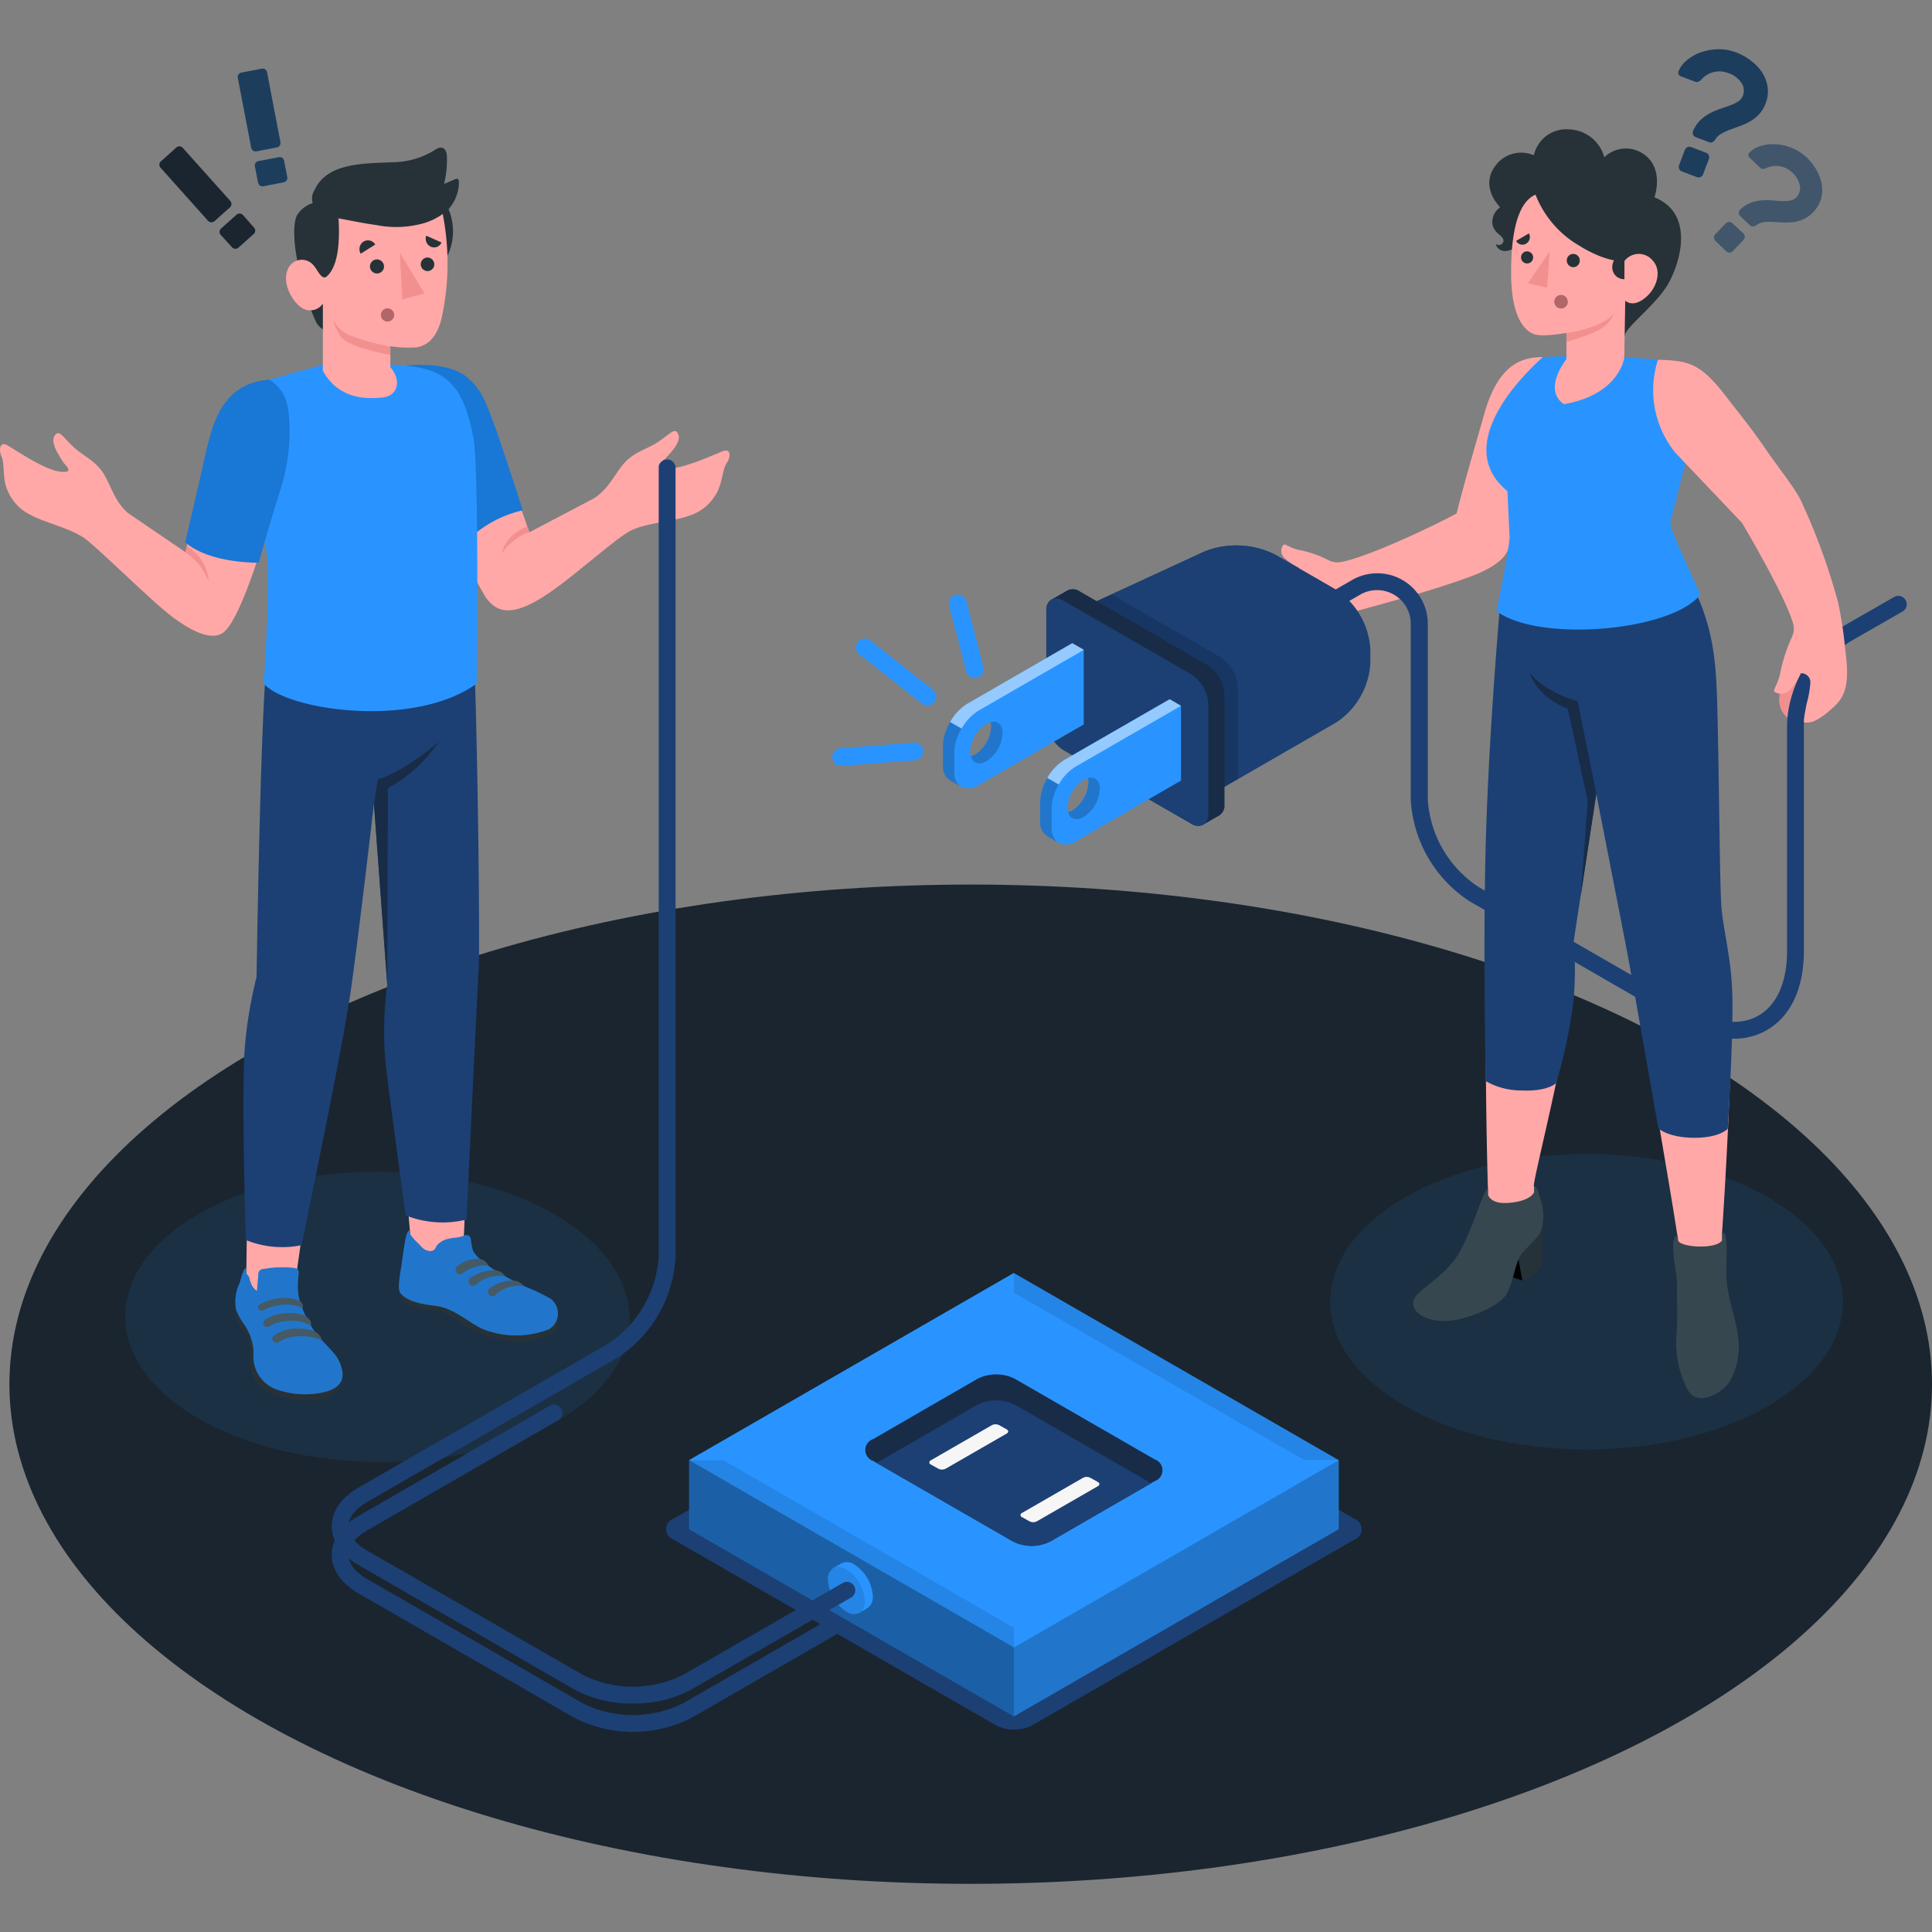 <svg id="no_internet_dark" xmlns="http://www.w3.org/2000/svg" width="214" height="214" viewBox="0 0 214 214">
  <rect x="0" y="0" width="214" height="214" fill="#808080" stroke="none"/>
  <rect id="bg" width="214" height="214" fill="none"/>
  <g id="Group_789" data-name="Group 789" transform="translate(0 5.447)">
    <g id="Floor" transform="translate(1.043 92.533)">
      <ellipse id="Floor-2" data-name="Floor" cx="106.479" cy="55.343" rx="106.479" ry="55.343" fill="#1a252f"/>
    </g>
    <g id="Shadows" transform="translate(13.862 122.37)">
      <ellipse id="Shadow" cx="28.4" cy="16.368" rx="28.4" ry="16.368" transform="translate(133.479 0)" fill="#1b3043"/>
      <g id="Shadow-2" data-name="Shadow" transform="translate(0 1.956)">
        <path id="Shadow-3" data-name="Shadow" d="M78.924,212.249c10.865,6.262,11.308,16.6.438,22.863s-28.922,6.076-39.792-.186-10.865-16.415,0-22.677S68.049,205.986,78.924,212.249Z" transform="translate(-31.419 -207.552)" fill="#1b3043"/>
        <path id="Shadow-4" data-name="Shadow" d="M176.747,253.033,141.08,232.478a4.468,4.468,0,0,0-4.037,0l-35.667,20.555a1.227,1.227,0,0,0,0,2.326l16.244,9.361-15.172,8.742a12.431,12.431,0,0,1-11.187,0L67.4,259.71c-1.314-.758-2.042-1.712-2.042-2.68s.727-1.926,2.042-2.685l21.148-12.19a.931.931,0,1,0-.932-1.61L66.474,252.726c-1.916,1.107-2.974,2.633-2.974,4.3s1.058,3.187,2.974,4.294l23.865,13.753a14.267,14.267,0,0,0,13.051,0l16.1-9.277,17.568,10.12a4.468,4.468,0,0,0,4.037,0l35.667-20.555A1.231,1.231,0,0,0,176.747,253.033Z" transform="translate(-40.616 -214.591)" fill="#1c4074"/>
      </g>
    </g>
    <g id="Character_2" data-name="Character 2" transform="translate(93.165 0)">
      <g id="Character">
        <g id="Bottom" transform="translate(63.358 54.967)">
          <path id="Path_174" data-name="Path 174" d="M266,186.658s1.3-19.16.932-26.222a58.739,58.739,0,0,0-1.221-9.17s-1.375-13.027-1.487-24.143a32.777,32.777,0,0,0-3.482-15.484l-18.845,4.5c-.382,2.82-1.678,21.57-1.986,38.24-.266,14.6.149,27.372.149,27.372v.768a6.92,6.92,0,0,1-.736,2.82,16.427,16.427,0,0,1-2.918,4.82c-.387.419-3.076,2.764-3.431,3.257-1.156,1.345,1.24,2.1,3.016,1.861,1.864-.251,4.782-.963,5.593-2.1.55-.763.965-3.42,1.529-4.187,1.906-2.6,2.689-3.722,2.7-4.541a8.407,8.407,0,0,0-.676-2.936c.154-1.768,3.981-16.308,4.046-21.458.033-2.452-.135-5.83-.135-5.83l2.964-16.991c1.147,4.243,3.16,14.777,3.841,18.82.825,4.941,2.983,17.624,4.26,25.189.489,2.917.718,4.392.932,5.746l.051.577c.042.735.578,8.6.867,10.236.606,3.438,3.668,3.006,4.158.223.42-2.364-.1-9.7-.117-10.594Z" transform="translate(-231.773 -110.573)" fill="#ffa8a7"/>
          <path id="Path_175" data-name="Path 175" d="M277.211,217c.867,0,.3,3.355.522,5.5.238,2.3.993,3.987,1.212,5.872a7.655,7.655,0,0,1-.722,4.834c-.6,1.4-3.631,3.257-4.782,1.3a11.078,11.078,0,0,1-1.263-6.374c.135-2.15,0-3.592.042-5.281.042-1.489-1.053-5.29.07-5.5l.051.577c.406.8,4.5.963,4.908-.126Z" transform="translate(-242.984 -140.912)" fill="#37474f"/>
          <path id="Path_176" data-name="Path 176" d="M250.218,216.461a19.56,19.56,0,0,1,0,4.025,3.917,3.917,0,0,1-2.13,1.694l-.746-4.1Z" transform="translate(-235.978 -140.758)" fill="#263238"/>
          <path id="Path_177" data-name="Path 177" d="M234.543,189.747l-3.668-1.2-.881-3.248,4.116,2.08Z" transform="translate(-222.443 -108.326)"/>
          <path id="Path_178" data-name="Path 178" d="M239.7,210.78v-.768c-.5.242-1.594,4.248-3.076,6.979-1.352,2.508-4.032,3.9-4.9,5-1.165,1.456,1.1,3.341,4.731,2.564,1.8-.386,4.535-1.535,5.276-2.75s.988-3.448,1.594-4.341,2.046-1.922,2.331-2.936a5.574,5.574,0,0,0,0-2.792c-.284-.931-.536-2.043-.853-1.94v.7c-.242.493-1.123,1.07-2.955,1.172C240.948,211.711,240.1,211.576,239.7,210.78Z" transform="translate(-231.411 -138.836)" fill="#37474f"/>
          <path id="Path_179" data-name="Path 179" d="M244.331,115.465s-1.245,13.8-1.645,26.027-.042,27.995-.042,27.995a8,8,0,0,0,4.046,1.028c2.783.126,3.729-.8,3.729-.8a52.786,52.786,0,0,0,1.967-9.44,39.8,39.8,0,0,0,0-6.342l2.484-16.312s3.151,16.061,3.51,18,3.375,19.1,3.375,19.1,1.184,1.089,4.223,1.033c2.689-.051,3.468-1.014,3.468-1.014s.648-10.524.5-15.019c-.126-3.964-1.035-7.119-1.217-9.691s-.284-17.215-.466-22.8-.648-10.375-5.435-17.094Z" transform="translate(-234.589 -110.142)" fill="#1c4074"/>
          <path id="Path_180" data-name="Path 180" d="M256.913,143.345l-2.07-10.236s-3.6-.931-5.286-3.136c0,0,.466,2.438,4.195,4l2.2,10.18-.764,10.524Z" transform="translate(-236.613 -115.853)" fill="#182c48"/>
        </g>
        <g id="Top" transform="translate(0 8.868)">
          <path id="Path_181" data-name="Path 181" d="M207.046,104.485a8.918,8.918,0,0,0,3.967-.293,7.8,7.8,0,0,1-1.571-1.038,1.083,1.083,0,0,1-.186-1.5c.172-.186.6.247,1.571.521a12.271,12.271,0,0,1,3.333,1.112,2.19,2.19,0,0,0,1.492.261c2.909-.544,9.69-3.722,12.8-5.378.634-2.582,1.734-6.379,3.09-11.115,1.254-4.364,3.263-6.272,6.47-6.2l-.461,9.477s-1.529,6.546-3.421,11.892c-.331.931-1.659,2.015-4.092,2.917-3.151,1.168-6.954,2.271-11.6,3.541a36.084,36.084,0,0,1-5.752,1.14c-4.913.419-6.8-.931-7.458-1.9C203.34,105.253,204.454,103.969,207.046,104.485Z" transform="translate(-160.276 -55.608)" fill="#ffa8a7"/>
          <path id="Path_182" data-name="Path 182" d="M257.314,80.723l4.484.344a10.392,10.392,0,0,0,3.375,10.022l-2,8.04c.065,1,1.715,4.346,3.314,7.947-3.006,4.02-17.754,5.392-22.565,1.861.741-3.787,1.3-6.663,1.445-8.1l-.242-5.2c-6.031-4.936,1.245-12.46,3.925-14.851l3.365-.149Z" transform="translate(-171.317 -55.547)" fill="#2994ff"/>
          <path id="Path_183" data-name="Path 183" d="M289.231,134.518a2.506,2.506,0,0,1-.96-2.159,4.623,4.623,0,0,1,.564-2.052c.312-.363,2.27-3.02,3.137-1.475.932,1.684.741,2.368.741,2.368Z" transform="translate(-184.351 -69.287)" fill="#f28f8f"/>
          <path id="Path_184" data-name="Path 184" d="M260.69,166.033a12.06,12.06,0,0,1-5.943-1.8l-23.273-13.418a14.407,14.407,0,0,1-6.526-11.273v-19.49a3.729,3.729,0,0,0-5.593-3.21l-8.148,4.708a.931.931,0,1,1-.932-1.61l8.171-4.713a5.593,5.593,0,0,1,8.39,4.825v19.49a12.557,12.557,0,0,0,5.593,9.664L255.7,162.617c2.978,1.717,5.742,2.015,7.775.847s3.156-3.722,3.156-7.142V131.44c0-4.215,2.7-9.073,6.143-11.059l5.682-3.257a.931.931,0,1,1,.932,1.61l-5.682,3.257c-2.825,1.628-5.211,5.951-5.211,9.445v24.882c0,4.122-1.454,7.23-4.088,8.752A7.319,7.319,0,0,1,260.69,166.033Z" transform="translate(-161.851 -65.292)" fill="#1c4074"/>
          <g id="Plug" transform="translate(11.28 46.098)">
            <path id="Path_185" data-name="Path 185" d="M211.8,121.647v1.521a8.423,8.423,0,0,1-3.827,6.611l-14.114,8.137-14.352-8.272v-12.4l13.918-6.43a9.592,9.592,0,0,1,7.835.354l6.7,3.866A8.461,8.461,0,0,1,211.8,121.647Z" transform="translate(-164.455 -110.14)" fill="#1c4074"/>
            <path id="Path_186" data-name="Path 186" d="M193.421,110.811a9.592,9.592,0,0,1,7.835.354l6.7,3.866c2.111,1.214,2.028,3.029-.186,4.052L193.84,125.5l-14.356-8.268Z" transform="translate(-164.447 -110.14)" fill="#1c4074"/>
            <path id="Path_187" data-name="Path 187" d="M195.2,124.721a4.218,4.218,0,0,1,1.911,3.3v10.2l-3.263,1.861L179.5,131.817V119.436l3.636-1.675Z" transform="translate(-164.451 -112.334)" opacity="0.15"/>
            <path id="Path_188" data-name="Path 188" d="M176.824,117.064a1.33,1.33,0,0,1,1.342.13l14.114,8.137a4.214,4.214,0,0,1,1.911,3.308v12.134a1.325,1.325,0,0,1-.559,1.228c-.326.181-1.478.847-1.8,1.038a1.34,1.34,0,0,1-1.347-.13l-14.119-8.137a4.218,4.218,0,0,1-1.911-3.3V119.334a1.344,1.344,0,0,1,.555-1.233Z" transform="translate(-163.004 -112.098)" fill="#182c48"/>
            <path id="Path_189" data-name="Path 189" d="M190.489,126.781l-14.119-8.133c-1.053-.609-1.911-.116-1.911,1.1v12.134a4.218,4.218,0,0,0,1.911,3.3l14.119,8.137c1.053.61,1.911.116,1.911-1.1V130.089a4.228,4.228,0,0,0-1.911-3.308Z" transform="translate(-163.007 -112.515)" fill="#1c4074"/>
            <path id="Path_190" data-name="Path 190" d="M173.492,145.421v2.1a1.859,1.859,0,0,0,.778,1.721l1.268.73a1.867,1.867,0,0,0,1.911-.167l11.653-6.728v-8.282l-1.268-.73-11.676,6.728a5.9,5.9,0,0,0-2.666,4.629Zm5.281-2.6a1.859,1.859,0,0,1,.075.465,3.953,3.953,0,0,1-1.795,3.1,1.69,1.69,0,0,1-.466.186,1.909,1.909,0,0,1-.065-.465,3.958,3.958,0,0,1,1.795-3.1A2.212,2.212,0,0,1,178.773,142.825Z" transform="translate(-162.729 -117.029)" fill="#2994ff"/>
            <path id="Path_191" data-name="Path 191" d="M175.477,153.453a.466.466,0,0,0,.079.056h0l-.047-.028-1.226-.712a1.825,1.825,0,0,1-.778-1.717v-2.1a5.408,5.408,0,0,1,.788-2.638l1.268.73a5.483,5.483,0,0,0-.783,2.638v2.1a2.133,2.133,0,0,0,.489,1.5A1.143,1.143,0,0,0,175.477,153.453Z" transform="translate(-162.733 -120.557)" opacity="0.2"/>
            <path id="Path_192" data-name="Path 192" d="M189.422,134.794l-11.653,6.728a5.457,5.457,0,0,0-1.892,1.991l-1.268-.73a5.485,5.485,0,0,1,1.888-1.991l11.676-6.728Z" transform="translate(-163.05 -117.029)" fill="#fff" opacity="0.5"/>
            <path id="Path_193" data-name="Path 193" d="M176.413,156.464h0Z" transform="translate(-163.557 -123.479)" fill="#fff" opacity="0.5"/>
            <path id="Path_194" data-name="Path 194" d="M176.426,156.45Z" transform="translate(-163.57 -123.475)" opacity="0.2"/>
            <path id="Path_195" data-name="Path 195" d="M180.093,146.8a1.985,1.985,0,0,0-.065-.5h0c.769-.209,1.333.27,1.333,1.228a3.963,3.963,0,0,1-1.79,3.1c-.83.465-1.538.228-1.734-.544a1.526,1.526,0,0,0,.466-.186A3.967,3.967,0,0,0,180.093,146.8Z" transform="translate(-163.975 -120.539)" opacity="0.2"/>
            <path id="Path_196" data-name="Path 196" d="M158.4,136.7v2.1a1.85,1.85,0,0,0,.778,1.717l1.268.735a1.867,1.867,0,0,0,1.9-.177L174,134.35v-8.268l-1.268-.735-11.653,6.728A5.916,5.916,0,0,0,158.4,136.7Zm5.281-2.61a2.012,2.012,0,0,1,.065.5,3.958,3.958,0,0,1-1.795,3.1,2.147,2.147,0,0,1-.466.186,1.77,1.77,0,0,1-.065-.489,3.963,3.963,0,0,1,1.79-3.1A1.825,1.825,0,0,1,163.685,134.094Z" transform="translate(-158.404 -114.519)" fill="#2994ff"/>
            <path id="Path_197" data-name="Path 197" d="M160.506,144.831h-.056l-1.268-.74a1.839,1.839,0,0,1-.778-1.721v-2.1a4.589,4.589,0,0,1,.21-1.321,6.265,6.265,0,0,1,.573-1.312h0l1.268.726h0a5.894,5.894,0,0,0-.322.642,5.059,5.059,0,0,0-.466,1.991v2.1a2.142,2.142,0,0,0,.466,1.5,1.306,1.306,0,0,0,.373.237Z" transform="translate(-158.404 -118.058)" opacity="0.2"/>
            <path id="Path_198" data-name="Path 198" d="M174.341,126.082l-11.653,6.728A5.42,5.42,0,0,0,160.8,134.8l-1.268-.726a5.48,5.48,0,0,1,1.864-2l11.653-6.728Z" transform="translate(-158.726 -114.519)" fill="#fff" opacity="0.5"/>
            <path id="Path_199" data-name="Path 199" d="M161.384,147.753h-.009Z" transform="translate(-159.249 -120.971)" fill="#fff" opacity="0.5"/>
            <path id="Path_200" data-name="Path 200" d="M164.988,138.1a1.955,1.955,0,0,0-.061-.493h0c.764-.214,1.333.27,1.333,1.228a3.963,3.963,0,0,1-1.79,3.1c-.834.465-1.538.228-1.734-.549a1.456,1.456,0,0,0,.466-.186A3.953,3.953,0,0,0,164.988,138.1Z" transform="translate(-159.646 -118.036)" opacity="0.2"/>
          </g>
          <line id="Line_51" data-name="Line 51" x1="1.878" y1="7.295" transform="translate(12.93 52.525)" fill="none" stroke="#2994ff" stroke-linecap="round" stroke-linejoin="round" stroke-width="1.96"/>
          <line id="Line_52" data-name="Line 52" x1="6.945" y1="5.476" transform="translate(2.62 57.387)" fill="none" stroke="#2994ff" stroke-linecap="round" stroke-linejoin="round" stroke-width="1.96"/>
          <line id="Line_53" data-name="Line 53" x1="8.115" y2="0.628" transform="translate(0 68.916)" fill="none" stroke="#2994ff" stroke-linecap="round" stroke-linejoin="round" stroke-width="1.96"/>
          <path id="Path_201" data-name="Path 201" d="M289.965,113.362a45.775,45.775,0,0,0-.764-5.118A68.831,68.831,0,0,0,284.978,96.7c-.778-1.484-2.536-3.648-3.78-5.476-1.762-2.582-3-4.029-4.34-5.783-2.946-3.848-4.2-4.071-7.635-4.187a10.993,10.993,0,0,0,1.916,10.292l7.383,7.77c.419.675,4.931,8.375,5.682,11.218a2.1,2.1,0,0,1-.177,1.5,18.122,18.122,0,0,0-1.291,4.076c-.219.986-.806,1.768-.606,1.922a1.326,1.326,0,0,0,1.636-.13,7,7,0,0,0,1.272-1.917A1,1,0,0,1,286.106,117a11.371,11.371,0,0,1-.419,2.359c-.037.2-.084.419-.172.958a6.239,6.239,0,0,0-.131,1.107c.932.172,1.906-.4,3.473-1.861C290.268,118.2,290.361,116.4,289.965,113.362Z" transform="translate(-178.741 -55.724)" fill="#ffa8a7"/>
          <path id="Path_202" data-name="Path 202" d="M258.244,68.314c.028-.931,3.058-3.108,4.591-5.425,1.4-2.15,3.407-8.058-1.3-9.947,0,0,1.016-2.833-.83-4.5a3.444,3.444,0,0,0-4.722.06,4.194,4.194,0,0,0-3.943-3.089,3.667,3.667,0,0,0-3.859,2.871,3.542,3.542,0,0,0-4.293,1.2c-1.729,2.378.564,4.555.564,4.555a1.976,1.976,0,0,0-.862,1.842c.135,1,1.1,1.252,1.212,1.754a.494.494,0,0,1-.844.437,1.016,1.016,0,0,0,1.193.8c1.086-.06,2.056-1.535,2.056-1.535Z" transform="translate(-171.445 -45.399)" fill="#263238"/>
          <path id="Path_203" data-name="Path 203" d="M249.335,55.574c-1.4.6-2.717,2.731-2.7,8.677,0,5.039,1.566,6.314,2.331,6.691s2.307.181,3.794-.047v2.9s-2.689,3.331-.28,4.988c6.209-1.084,6.684-5.15,6.684-5.15l.112-6.318s.853.893,2.331-.419c1.24-1.084,1.687-2.94.755-3.964a1.99,1.99,0,0,0-3.207.037s-1.981.13-4.959-1.735A11.293,11.293,0,0,1,249.335,55.574Z" transform="translate(-172.418 -48.329)" fill="#ffa8a7"/>
          <path id="Path_204" data-name="Path 204" d="M254.829,71.9a.726.726,0,0,1-.69.772.749.749,0,1,1,.69-.772Z" transform="translate(-174.336 -52.821)" fill="#b16668"/>
          <path id="Path_205" data-name="Path 205" d="M249.515,65.07a.671.671,0,1,1-.7-.675.685.685,0,0,1,.7.675Z" transform="translate(-172.858 -50.869)" fill="#263238"/>
          <path id="Path_206" data-name="Path 206" d="M256.711,65.494a.726.726,0,0,1-.69.772.74.74,0,0,1-.746-.726.718.718,0,0,1,1.436-.047Z" transform="translate(-174.894 -50.986)" fill="#263238"/>
          <path id="Path_207" data-name="Path 207" d="M248.829,61.6l-1.422.833a.793.793,0,0,0,1.119.3.851.851,0,0,0,.3-1.135Z" transform="translate(-172.639 -50.064)" fill="#263238"/>
          <path id="Path_208" data-name="Path 208" d="M263.685,64.807V67.6a1.313,1.313,0,0,1-1.347-1.359A1.443,1.443,0,0,1,263.685,64.807Z" transform="translate(-176.918 -50.988)" fill="#263238"/>
          <path id="Path_209" data-name="Path 209" d="M239.657,31.463l-.289,4.02-2.121-.5Z" transform="translate(-161.163 -17.927)" fill="#f28f8f"/>
          <path id="Path_210" data-name="Path 210" d="M255.247,76.139c1.561-.181,4.787-1.075,5.314-2.387a3.419,3.419,0,0,1-1.156,1.661c-.974.837-4.162,1.7-4.162,1.7Z" transform="translate(-174.885 -53.564)" fill="#f28f8f"/>
        </g>
        <g id="Question_Marks" data-name="Question Marks" transform="translate(92.72)">
          <path id="Path_211" data-name="Path 211" d="M278.986,33.3a6.426,6.426,0,0,1,1.655.931,5.006,5.006,0,0,1,1.235,1.3,4.035,4.035,0,0,1,.606,1.6,3.554,3.554,0,0,1-.219,1.8,3.675,3.675,0,0,1-.741,1.238,4.427,4.427,0,0,1-.993.782,6.91,6.91,0,0,1-1.119.512l-1.1.4a5.569,5.569,0,0,0-.932.437,1.663,1.663,0,0,0-.676.623.82.82,0,0,1-.308.3.467.467,0,0,1-.4.023l-1.454-.544a.55.55,0,0,1-.312-.293.465.465,0,0,1,0-.414,3.587,3.587,0,0,1,.811-1.191,5.083,5.083,0,0,1,1.049-.758,7.277,7.277,0,0,1,1.147-.493c.392-.13.755-.256,1.1-.386a4.852,4.852,0,0,0,.881-.428,1.3,1.3,0,0,0,.522-.642,1.528,1.528,0,0,0-.158-1.424,2.8,2.8,0,0,0-1.45-1.075,2.674,2.674,0,0,0-3,.721,1.207,1.207,0,0,1-.322.242.537.537,0,0,1-.392-.028l-1.547-.582a.433.433,0,0,1-.252-.228.4.4,0,0,1,0-.349,3.1,3.1,0,0,1,.932-1.21,5,5,0,0,1,1.524-.865,6.069,6.069,0,0,1,1.9-.344A5.36,5.36,0,0,1,278.986,33.3Zm-3.319,11.12a.512.512,0,0,1,.3.288.524.524,0,0,1,0,.419l-.634,1.68a.512.512,0,0,1-.289.3.528.528,0,0,1-.419,0l-1.645-.619a.512.512,0,0,1-.3-.288.525.525,0,0,1,0-.419l.634-1.68a.535.535,0,0,1,.289-.307.546.546,0,0,1,.419,0Z" transform="translate(-272.573 -32.945)" fill="#1d3d5d"/>
          <path id="Path_212" data-name="Path 212" d="M281.387,57.605a.511.511,0,0,1,0,.73l-1.165,1.228a.5.5,0,0,1-.364.158.518.518,0,0,1-.373-.14l-1.189-1.14a.528.528,0,0,1-.019-.735l1.17-1.224a.523.523,0,0,1,.732,0Zm6.992-8.435a6.21,6.21,0,0,1,1.1,1.4,4.852,4.852,0,0,1,.592,1.582A3.831,3.831,0,0,1,290,53.753a3.724,3.724,0,0,1-1.953,2.284,4.094,4.094,0,0,1-1.147.316,6.938,6.938,0,0,1-1.161.033l-1.1-.06a5.664,5.664,0,0,0-.983.033,1.586,1.586,0,0,0-.8.326.728.728,0,0,1-.378.144.439.439,0,0,1-.359-.126l-1.058-1a.534.534,0,0,1-.168-.368.428.428,0,0,1,.149-.368,3.39,3.39,0,0,1,1.137-.744,4.775,4.775,0,0,1,1.189-.275,7.14,7.14,0,0,1,1.179,0q.583.051,1.091.07a4.45,4.45,0,0,0,.932-.051,1.218,1.218,0,0,0,.695-.363,1.455,1.455,0,0,0,.382-1.293,2.614,2.614,0,0,0-.862-1.466,2.53,2.53,0,0,0-2.871-.465,1.074,1.074,0,0,1-.364.088.466.466,0,0,1-.331-.167l-1.128-1.075a.428.428,0,0,1-.14-.284.409.409,0,0,1,.121-.312,3.008,3.008,0,0,1,1.249-.712,4.762,4.762,0,0,1,1.641-.191,5.681,5.681,0,0,1,1.776.4,4.941,4.941,0,0,1,1.627,1.047Z" transform="translate(-274.168 -37.198)" fill="rgba(41,148,255,0.1)"/>
          <g id="Group_511" data-name="Group 511" transform="translate(3.969 10.517)" opacity="0.6">
            <path id="Path_213" data-name="Path 213" d="M281.387,57.605a.511.511,0,0,1,0,.73l-1.165,1.228a.5.5,0,0,1-.364.158.518.518,0,0,1-.373-.14l-1.189-1.14a.528.528,0,0,1-.019-.735l1.17-1.224a.523.523,0,0,1,.732,0Zm6.992-8.435a6.21,6.21,0,0,1,1.1,1.4,4.852,4.852,0,0,1,.592,1.582A3.831,3.831,0,0,1,290,53.753a3.724,3.724,0,0,1-1.953,2.284,4.094,4.094,0,0,1-1.147.316,6.938,6.938,0,0,1-1.161.033l-1.1-.06a5.664,5.664,0,0,0-.983.033,1.586,1.586,0,0,0-.8.326.728.728,0,0,1-.378.144.439.439,0,0,1-.359-.126l-1.058-1a.534.534,0,0,1-.168-.368.428.428,0,0,1,.149-.368,3.39,3.39,0,0,1,1.137-.744,4.775,4.775,0,0,1,1.189-.275,7.14,7.14,0,0,1,1.179,0q.583.051,1.091.07a4.45,4.45,0,0,0,.932-.051,1.218,1.218,0,0,0,.695-.363,1.455,1.455,0,0,0,.382-1.293,2.614,2.614,0,0,0-.862-1.466,2.53,2.53,0,0,0-2.871-.465,1.074,1.074,0,0,1-.364.088.466.466,0,0,1-.331-.167l-1.128-1.075a.428.428,0,0,1-.14-.284.409.409,0,0,1,.121-.312,3.008,3.008,0,0,1,1.249-.712,4.762,4.762,0,0,1,1.641-.191,5.681,5.681,0,0,1,1.776.4,4.941,4.941,0,0,1,1.627,1.047Z" transform="translate(-278.138 -47.715)" fill="#1c3854"/>
          </g>
        </g>
      </g>
    </g>
    <g id="Character_1" data-name="Character 1" transform="translate(0 2.15)">
      <g id="Character-2" data-name="Character" transform="translate(0 0)">
        <g id="Bottom-2" data-name="Bottom" transform="translate(26.038 66.045)">
          <path id="Path_214" data-name="Path 214" d="M50.19,221.387a6.272,6.272,0,0,0,5.29.284l1.4-9.771-6.526-1.666Z" transform="translate(-48.976 -152.192)" fill="#ffa8a7"/>
          <path id="Path_215" data-name="Path 215" d="M60.236,235.586a2.7,2.7,0,0,1-.135,1.67,4.628,4.628,0,0,1-3.393,1.242,8.271,8.271,0,0,1-4.829-1.121,3.438,3.438,0,0,1-1.678-2.754c-.051-1.126.135-2.191-.35-3.08s-1.067-1.633-1.217-2.07a5.573,5.573,0,0,1,0-2.405Z" transform="translate(-48.492 -157.039)" fill="#263238"/>
          <path id="Path_216" data-name="Path 216" d="M55.444,224.773a5.369,5.369,0,0,0,.177,1.256,11.513,11.513,0,0,0,1.067,2.522,10.591,10.591,0,0,0,.76,1.2c.555.74,1.263,1.359,1.864,2.07a4,4,0,0,1,1.086,2.475c0,1.545-1.7,1.977-3,2.136A9.493,9.493,0,0,1,53.2,236a3.845,3.845,0,0,1-2.652-3.22c-.051-.433,0-.865-.028-1.3a6.009,6.009,0,0,0-1.053-2.759,7.905,7.905,0,0,1-.839-1.517,4.6,4.6,0,0,1,.336-2.964c.266-.8.466-1.777.764-1.684v.526c.084.181.289.312.34.526a3.991,3.991,0,0,0,.2.647,1.675,1.675,0,0,0,.643.791c.051-.582.1-1.163.149-1.74a.61.61,0,0,1,.667-.693,11.014,11.014,0,0,1,3.314-.1.634.634,0,0,1,.433.219.669.669,0,0,1,.051.4,15.23,15.23,0,0,0-.084,1.647Z" transform="translate(-48.488 -155.704)" fill="#2994ff"/>
          <path id="Path_217" data-name="Path 217" d="M55.444,224.773a5.369,5.369,0,0,0,.177,1.256,11.513,11.513,0,0,0,1.067,2.522,10.591,10.591,0,0,0,.76,1.2c.555.74,1.263,1.359,1.864,2.07a4,4,0,0,1,1.086,2.475c0,1.545-1.7,1.977-3,2.136A9.493,9.493,0,0,1,53.2,236a3.845,3.845,0,0,1-2.652-3.22c-.051-.433,0-.865-.028-1.3a6.009,6.009,0,0,0-1.053-2.759,7.905,7.905,0,0,1-.839-1.517,4.6,4.6,0,0,1,.336-2.964c.266-.8.466-1.777.764-1.684v.526c.084.181.289.312.34.526a3.991,3.991,0,0,0,.2.647,1.675,1.675,0,0,0,.643.791c.051-.582.1-1.163.149-1.74a.61.61,0,0,1,.667-.693,11.014,11.014,0,0,1,3.314-.1.634.634,0,0,1,.433.219.669.669,0,0,1,.051.4,15.23,15.23,0,0,0-.084,1.647Z" transform="translate(-48.488 -155.704)" opacity="0.2"/>
          <path id="Path_218" data-name="Path 218" d="M58.13,230.95a4.378,4.378,0,0,0-2.545-.5,4.3,4.3,0,0,0-2.037.591.467.467,0,0,1-.583-.079h0a.428.428,0,0,1,.075-.651,4.41,4.41,0,0,1,2.3-.712,4.476,4.476,0,0,1,2.228.288S58.33,230.448,58.13,230.95Z" transform="translate(-49.738 -157.769)" fill="#455a64"/>
          <path id="Path_219" data-name="Path 219" d="M59.769,233.278a5.718,5.718,0,0,0-2.825-.442,4.013,4.013,0,0,0-1.981.633.467.467,0,0,1-.587-.079h0a.423.423,0,0,1,.079-.651,4.457,4.457,0,0,1,2.331-.772c1.739-.033,2.172.349,2.172.349A1.429,1.429,0,0,1,59.769,233.278Z" transform="translate(-50.142 -158.45)" fill="#455a64"/>
          <path id="Path_220" data-name="Path 220" d="M54.513,227.217a4.328,4.328,0,0,1,2.167.3c.294.191.466.679.266.791a4.042,4.042,0,0,0-1.934-.368,5.714,5.714,0,0,0-1.9.414,3.555,3.555,0,0,0-.466.214.406.406,0,0,1-.559-.2h0a.391.391,0,0,1,.177-.465A5.568,5.568,0,0,1,54.513,227.217Z" transform="translate(-49.514 -157.074)" fill="#455a64"/>
          <path id="Path_221" data-name="Path 221" d="M75.628,216.692c1.137,2.843,2.918,1.968,5.631.33l.41-9.705-6.9-.637Z" transform="translate(-56.021 -151.169)" fill="#ffa8a7"/>
          <path id="Path_222" data-name="Path 222" d="M91.452,228.7a1.858,1.858,0,0,1-.149,1.363c-.214.391-2.373,1.461-5.192,1.117a11.767,11.767,0,0,1-5.743-2.354,6.789,6.789,0,0,0-3.552-1.121c-1.4-.158-2.447-.642-2.722-1.312a3.061,3.061,0,0,1,.145-1.777Z" transform="translate(-55.801 -156.334)" fill="#263238"/>
          <path id="Path_223" data-name="Path 223" d="M80.452,217.478a5.575,5.575,0,0,0,.75-.214.612.612,0,0,1,.424,0c.177.079.233.293.275.465a6.439,6.439,0,0,0,.242,1.242,3.045,3.045,0,0,0,.746.875,12.972,12.972,0,0,0,2.186,1.577c.9.549,1.785.982,2.713,1.461a21.622,21.622,0,0,1,2.964,1.4,2.038,2.038,0,0,1-.2,3.364,9.986,9.986,0,0,1-6.992.107c-1.617-.554-3.342-2.4-5.486-2.685-1.366-.177-3.184-.391-4.009-1.475-.3-.465-.037-1.815.205-3.392.219-1.4.42-3.629.872-3.48l.033.428.55.656a4.686,4.686,0,0,0,.382.363q.221.258.466.493a1.4,1.4,0,0,0,.788.33.728.728,0,0,0,.4-.088c.233-.13.266-.437.466-.628a2.275,2.275,0,0,1,.764-.516,4.487,4.487,0,0,1,1.24-.251,1.7,1.7,0,0,0,.219-.028Z" transform="translate(-55.783 -154.058)" fill="#2994ff"/>
          <path id="Path_224" data-name="Path 224" d="M80.452,217.478a5.575,5.575,0,0,0,.75-.214.612.612,0,0,1,.424,0c.177.079.233.293.275.465a6.439,6.439,0,0,0,.242,1.242,3.045,3.045,0,0,0,.746.875,12.972,12.972,0,0,0,2.186,1.577c.9.549,1.785.982,2.713,1.461a21.622,21.622,0,0,1,2.964,1.4,2.038,2.038,0,0,1-.2,3.364,9.986,9.986,0,0,1-6.992.107c-1.617-.554-3.342-2.4-5.486-2.685-1.366-.177-3.184-.391-4.009-1.475-.3-.465-.037-1.815.205-3.392.219-1.4.42-3.629.872-3.48l.033.428.55.656a4.686,4.686,0,0,0,.382.363q.221.258.466.493a1.4,1.4,0,0,0,.788.33.728.728,0,0,0,.4-.088c.233-.13.266-.437.466-.628a2.275,2.275,0,0,1,.764-.516,4.487,4.487,0,0,1,1.24-.251,1.7,1.7,0,0,0,.219-.028Z" transform="translate(-55.783 -154.058)" opacity="0.2"/>
          <path id="Path_225" data-name="Path 225" d="M86.357,221.858a1.286,1.286,0,0,0-.979-.73,3.683,3.683,0,0,0-2.452.777.511.511,0,0,0,.028.847h0a.523.523,0,0,0,.587-.033A3.883,3.883,0,0,1,86.357,221.858Z" transform="translate(-58.3 -155.32)" fill="#455a64"/>
          <path id="Path_226" data-name="Path 226" d="M88.807,223.57a1.469,1.469,0,0,0-1.165-.679,4.555,4.555,0,0,0-2.685.842.5.5,0,0,0,0,.819h0a.5.5,0,0,0,.569-.037A3.93,3.93,0,0,1,88.807,223.57Z" transform="translate(-58.881 -155.837)" fill="#455a64"/>
          <path id="Path_227" data-name="Path 227" d="M91.751,225.122a1.637,1.637,0,0,0-1.212-.623,4.415,4.415,0,0,0-2.578.856.5.5,0,0,0,.028.819h0a.467.467,0,0,0,.564-.033A3.733,3.733,0,0,1,91.751,225.122Z" transform="translate(-59.746 -156.3)" fill="#455a64"/>
          <path id="Path_228" data-name="Path 228" d="M49.893,171.719A47.6,47.6,0,0,1,51.24,163.3s.382-25.776,1.011-33.6l23.119-.982c.34,8.375.648,30.875.466,33.853-.172,2.852-1.333,27.59-1.333,27.59a11.041,11.041,0,0,1-6.745-.465S65.82,175.622,65.5,172.519a39.584,39.584,0,0,1,.214-8.375L64.24,144.105s-1.785,15.54-2.666,21.4C60.567,172.212,56.223,193,56.223,193a10.667,10.667,0,0,1-6.162-.568S49.586,178.507,49.893,171.719Z" transform="translate(-48.861 -128.719)" fill="#1c4074"/>
          <path id="Path_229" data-name="Path 229" d="M70.054,147.543l.438-2.764c1.347-.2,4.759-2.326,6.777-4.187a16.069,16.069,0,0,1-5.668,5.216l-.07,21.765Z" transform="translate(-54.67 -132.138)" fill="#182c48"/>
        </g>
        <g id="Top-2" data-name="Top" transform="translate(0 8.751)">
          <path id="Path_230" data-name="Path 230" d="M81.352,101.817c-1.571-3.578-4.274-9.6-4.274-9.6l-.685-9.771a26.447,26.447,0,0,1,2.988.265A6.907,6.907,0,0,1,84.2,86.938c.788,1.94,4.88,13.776,4.88,13.776l7.132-3.75c1.827-1.159,2.475-3.08,3.64-4.187s2.331-1.275,3.622-2.163,1.8-1.6,2.125-.712-1.119,2.252-1.4,2.592-1.683,1.065.107,1.159,5.412-1.647,6.279-1.945.792.73.34,1.368-.5,2.508-1.254,3.555a5.169,5.169,0,0,1-2.955,2.261c-1.6.614-4.913.772-6.619,1.754s-5.836,4.708-8.59,6.621c-3.7,2.568-5.775,2.736-7.225.689A32.451,32.451,0,0,1,81.352,101.817Z" transform="translate(-30.449 -58.099)" fill="#ffa8a7"/>
          <path id="Path_231" data-name="Path 231" d="M75.04,82.123c2.424-.186,5.281-.037,6.861,1.4,1.263,1.149,1.739,1.861,3.146,5.834.932,2.666,2.927,8.807,2.927,8.807a12.738,12.738,0,0,0-6.992,4.276L76.438,92.243Z" transform="translate(-30.061 -57.989)" fill="#1977d5"/>
          <path id="Path_232" data-name="Path 232" d="M92.96,107.809a6.1,6.1,0,0,0-3.016,2.326s.172-1.861,2.8-2.973Z" transform="translate(-34.334 -65.218)" fill="#f28f8f"/>
          <path id="Path_233" data-name="Path 233" d="M62.278,81.531a11.472,11.472,0,0,0-3.407.372c-2.13.563-5.948,1.633-5.948,1.633-1.212.628-1.683,2.722-1.958,3.927-.876,3.857,1.4,12.562,1.748,15.954s-.406,13.781-.406,13.781c2.606,3.015,16.724,5.016,23.6,0,0,0,.3-23.854-.378-27.279-1.025-5.183-2.55-7.644-7.924-7.956Z" transform="translate(-23.103 -57.834)" fill="#2994ff"/>
          <path id="Path_234" data-name="Path 234" d="M70.476,63.371l-1.534.842a.93.93,0,0,1,.359-1.219.854.854,0,0,1,1.175.377Z" transform="translate(-28.285 -52.469)" fill="#263238"/>
          <path id="Path_235" data-name="Path 235" d="M79.921,63.846l-1.4-1.075a.849.849,0,0,1,1.217-.186A.929.929,0,0,1,79.921,63.846Z" transform="translate(-31.06 -52.33)" fill="#263238"/>
          <path id="Path_236" data-name="Path 236" d="M60.226,56.724a3.184,3.184,0,0,0-2.256,1.484c-.522,1.079-.336,3.685.368,6.514a26.231,26.231,0,0,0,1.771,5.332,2.19,2.19,0,0,0,1.258,1.01l-.089-3.378-.121-2.326a9.7,9.7,0,0,0,1.673-3.722,6.026,6.026,0,0,0-.242-3.057Z" transform="translate(-25.082 -50.693)" fill="#263238"/>
          <path id="Path_237" data-name="Path 237" d="M64.983,58.747A6.3,6.3,0,0,0,71.3,65.018a6.294,6.294,0,0,0-.061-12.581A6.3,6.3,0,0,0,64.983,58.747Z" transform="translate(-27.179 -49.459)" fill="#263238"/>
          <path id="Path_238" data-name="Path 238" d="M60.915,64.864c-.569.493-1.03-.777-1.506-1.275a1.67,1.67,0,0,0-2.8.465c-.76,1.633.681,4,1.864,4.457a1.7,1.7,0,0,0,2.009-.633v7.444c1.795,3.229,4.959,3.127,6.651,2.945s2.06-1.936.825-3.35V72.592a13.211,13.211,0,0,0,2.843.135c1.548-.242,2.331-1.4,2.8-3.085a28.434,28.434,0,0,0,0-12.441c-1.734-1.34-7.747-1.117-11.387,1.186C62.5,63.073,61.456,64.375,60.915,64.864Z" transform="translate(-24.718 -50.593)" fill="#ffa8a7"/>
          <path id="Path_239" data-name="Path 239" d="M75.075,52.275a11.328,11.328,0,0,0,.312-2.964c0-.391-.1-.865-.466-1.014s-.732.121-1.049.335a9.09,9.09,0,0,1-4.629,1.247c-2.8.154-7.071-.028-8.493,3.029a1.751,1.751,0,0,0,.317,2.326A5.366,5.366,0,0,0,63.4,56.1c1.4.247,2.8.554,4.232.744a11.168,11.168,0,0,0,4.563-.06,7.01,7.01,0,0,0,3.3-1.633,4.546,4.546,0,0,0,1.221-3.043c0-.158-.033-.358-.191-.4a.364.364,0,0,0-.228.047Z" transform="translate(-25.883 -48.254)" fill="#263238"/>
          <path id="Path_240" data-name="Path 240" d="M70.042,78.021A26.322,26.322,0,0,1,65.381,76.7,3.991,3.991,0,0,1,63.7,75.053,5.416,5.416,0,0,0,64.635,77c.89,1.126,5.4,1.94,5.4,1.94Z" transform="translate(-26.812 -55.971)" fill="#f28f8f"/>
          <path id="Path_241" data-name="Path 241" d="M70.99,66.45a.778.778,0,1,1-.778-.8A.792.792,0,0,1,70.99,66.45Z" transform="translate(-28.454 -53.264)" fill="#263238"/>
          <path id="Path_242" data-name="Path 242" d="M72.6,74.016a.732.732,0,1,1-.736-.754.745.745,0,0,1,.736.754Z" transform="translate(-28.941 -55.456)" fill="#b16668"/>
          <path id="Path_243" data-name="Path 243" d="M69.542,63.154l-1.6,1.01a.99.99,0,0,1,.308-1.34.933.933,0,0,1,1.3.33Z" transform="translate(-27.985 -52.41)" fill="#263238"/>
          <path id="Path_244" data-name="Path 244" d="M78.151,61.958l1.687.754a.886.886,0,0,1-1.193.465A.972.972,0,0,1,78.151,61.958Z" transform="translate(-30.936 -52.201)" fill="#263238"/>
          <path id="Path_245" data-name="Path 245" d="M78.821,66.133a.75.75,0,1,1-.755-.777A.768.768,0,0,1,78.821,66.133Z" transform="translate(-30.715 -53.179)" fill="#263238"/>
          <path id="Path_246" data-name="Path 246" d="M62.076,31.659l.275,5.174,2.456-.651Z" transform="translate(-17.783 -20.017)" fill="#f28f8f"/>
          <path id="Path_247" data-name="Path 247" d="M12.758,92.9c.806.433,4.092,2.74,5.878,2.94.755.084.96-.037.932-.233-.037-.27-.517-.675-.634-.893-.2-.382-1.4-1.963-.932-2.792s.872-.037,1.981,1.047,2.247,1.461,3.221,2.722,1.3,3.257,2.913,4.7l6.423,4.378s2.992-13.86,4.307-15.493c1.4-1.717,7.4,2.024,6.139,7.481s-4.125,14.93-6.12,16.787c-1.286,1.205-3.995.07-7.374-2.931-2.671-2.373-6.33-5.932-7.877-7.193s-4.764-1.94-6.241-2.792a5.146,5.146,0,0,1-2.55-2.708c-.573-1.159-.317-3.015-.657-3.722S11.938,92.465,12.758,92.9Z" transform="translate(-11.986 -59.946)" fill="#ffa8a7"/>
          <path id="Path_248" data-name="Path 248" d="M50.048,84.351c2.06,1.284,2.163,3.155,2.265,5.295a22.1,22.1,0,0,1-1.175,7.37c-.872,2.694-2.256,7.612-2.256,7.612s-5.379.126-8.148-2.261c0,0,1.263-5.3,2.153-9.305S44.86,84.8,50.048,84.351Z" transform="translate(-20.227 -58.649)" fill="#1977d5"/>
          <path id="Path_249" data-name="Path 249" d="M40.767,110.932a6.7,6.7,0,0,1,2.6,3.257,5.117,5.117,0,0,0-2.442-3.969Z" transform="translate(-20.237 -66.098)" fill="#f28f8f"/>
        </g>
        <g id="Outlet" transform="translate(76.334 133.415)">
          <path id="Path_250" data-name="Path 250" d="M106.992,219.5l35.975,20.732v7.64l-35.975-20.732Z" transform="translate(-106.992 -198.772)" fill="#2994ff"/>
          <path id="Path_251" data-name="Path 251" d="M106.992,219.5l35.975,20.732v7.64l-35.975-20.732Z" transform="translate(-106.992 -198.772)" opacity="0.35"/>
          <path id="Path_252" data-name="Path 252" d="M193.4,219.5l-35.975,20.732v7.64L193.4,227.139Z" transform="translate(-121.449 -198.772)" fill="#2994ff"/>
          <path id="Path_253" data-name="Path 253" d="M193.4,219.5l-35.975,20.732v7.64L193.4,227.139Z" transform="translate(-121.449 -198.772)" opacity="0.2"/>
          <path id="Path_254" data-name="Path 254" d="M178.942,211.117,142.962,190.39l-35.97,20.728,35.975,20.732Z" transform="translate(-106.992 -190.39)" fill="#2994ff"/>
          <path id="Path_255" data-name="Path 255" d="M178.942,211.117,142.962,190.39l-35.97,20.728,35.975,20.732Z" transform="translate(-106.992 -190.39)" fill="#2994ff" opacity="0.15"/>
          <path id="Path_256" data-name="Path 256" d="M142.967,240.232V238.05L110.777,219.5l-3.785,0Z" transform="translate(-106.992 -198.772)" opacity="0.1"/>
          <path id="Path_257" data-name="Path 257" d="M157.418,190.39l0,2.182,32.185,18.545H193.4Z" transform="translate(-121.448 -190.39)" opacity="0.1"/>
          <path id="Path_258" data-name="Path 258" d="M193.4,219.5h-3.79l-32.185,18.55v2.182Z" transform="translate(-121.449 -198.772)" fill="#2994ff"/>
          <path id="Path_259" data-name="Path 259" d="M142.962,190.39l0,2.182-32.19,18.55-3.785,0Z" transform="translate(-106.992 -190.39)" fill="#2994ff"/>
          <path id="Path_260" data-name="Path 260" d="M162.944,239.605,178.4,248.51a1.274,1.274,0,0,1,0,2.415l-11.527,6.663a4.617,4.617,0,0,1-4.2,0l-15.456-8.905a1.274,1.274,0,0,1,0-2.415l11.532-6.663A4.617,4.617,0,0,1,162.944,239.605Z" transform="translate(-126.839 -227.876)" fill="#182c48"/>
          <path id="Path_261" data-name="Path 261" d="M167.375,258.751l11.145-6.425-15.074-8.687a4.669,4.669,0,0,0-4.2,0l-11.145,6.435,15.074,8.677A4.617,4.617,0,0,0,167.375,258.751Z" transform="translate(-127.341 -229.039)" fill="#1c4074"/>
          <path id="Path_262" data-name="Path 262" d="M156.457,250.852l6.763-3.894a.906.906,0,0,1,.811,0l.83.465c.224.126.224.335,0,.465l-6.763,3.894a.9.9,0,0,1-.806,0l-.83-.465a.246.246,0,0,1,0-.465Z" transform="translate(-129.688 -230.11)" fill="#f6f6f6"/>
          <path id="Path_263" data-name="Path 263" d="M170.617,259.039l6.763-3.894a.9.9,0,0,1,.806,0l.834.465c.224.126.224.335,0,.465l-6.763,3.894a.9.9,0,0,1-.806,0l-.83-.465a.246.246,0,0,1,0-.465Z" transform="translate(-133.747 -232.468)" fill="#f6f6f6"/>
          <path id="Path_264" data-name="Path 264" d="M145.522,272.1a4.484,4.484,0,0,0-2.042-3.522,1.424,1.424,0,0,0-1.44-.14l-.881.512a1.423,1.423,0,0,0-.6,1.312,4.507,4.507,0,0,0,2.037,3.527,1.433,1.433,0,0,0,1.445.14l.876-.526A1.432,1.432,0,0,0,145.522,272.1Z" transform="translate(-125.176 -236.285)" fill="#2994ff"/>
          <path id="Path_265" data-name="Path 265" d="M142.6,269.316a4.484,4.484,0,0,1,2.042,3.522c0,1.3-.932,1.824-2.042,1.177a4.507,4.507,0,0,1-2.037-3.527C140.566,269.2,141.479,268.67,142.6,269.316Z" transform="translate(-125.179 -236.497)" opacity="0.1"/>
        </g>
        <g id="Cable" transform="translate(36.747 43.298)">
          <path id="Path_266" data-name="Path 266" d="M96.865,234.57a13.327,13.327,0,0,1-6.526-1.577L66.474,219.24c-1.916-1.107-2.974-2.633-2.974-4.3s1.058-3.187,2.974-4.294l27.65-15.935a12.534,12.534,0,0,0,5.593-9.664V97.7a.932.932,0,0,1,1.864,0v87.344a14.182,14.182,0,0,1-6.526,11.278l-27.65,15.935c-1.314.758-2.042,1.708-2.042,2.68s.727,1.926,2.042,2.685l23.865,13.753a12.4,12.4,0,0,0,11.187,0l17.6-10.134a.931.931,0,1,1,.932,1.61l-17.6,10.138A13.3,13.3,0,0,1,96.865,234.57Z" transform="translate(-63.5 -96.773)" fill="#1c4074"/>
        </g>
        <g id="Exclamation_Marks" data-name="Exclamation Marks" transform="translate(17.654)">
          <path id="Path_267" data-name="Path 267" d="M50.8,46.791a.492.492,0,0,1,.392-.577l2.265-.437a.467.467,0,0,1,.373.074.507.507,0,0,1,.21.316l.35,1.815a.51.51,0,0,1-.392.582L51.732,49a.493.493,0,0,1-.578-.391Zm-1.892-9.8a.493.493,0,0,1,.392-.582l2.27-.437a.5.5,0,0,1,.578.391l1.487,7.756a.5.5,0,0,1-.392.577l-2.27.437a.5.5,0,0,1-.578-.391Z" transform="translate(-40.223 -35.964)" fill="#1d3d5d"/>
          <path id="Path_268" data-name="Path 268" d="M43.531,57.867a.493.493,0,0,1,.037-.7l1.72-1.54a.508.508,0,0,1,.7.037l1.235,1.4a.493.493,0,0,1-.037.7l-1.7,1.521a.508.508,0,0,1-.7-.037Zm-6.67-7.444a.5.5,0,0,1-.126-.358.465.465,0,0,1,.163-.34l1.72-1.54a.5.5,0,0,1,.7.037l5.276,5.89a.506.506,0,0,1-.037.7l-1.725,1.54a.509.509,0,0,1-.7-.037Z" transform="translate(-36.735 -39.447)" fill="#1a252f"/>
          <g id="Group_512" data-name="Group 512" transform="translate(0 8.611)" opacity="0.6">
            <path id="Path_269" data-name="Path 269" d="M43.531,57.867a.493.493,0,0,1,.037-.7l1.72-1.54a.508.508,0,0,1,.7.037l1.235,1.4a.493.493,0,0,1-.037.7l-1.7,1.521a.508.508,0,0,1-.7-.037Zm-6.67-7.444a.5.5,0,0,1-.126-.358.465.465,0,0,1,.163-.34l1.72-1.54a.5.5,0,0,1,.7.037l5.276,5.89a.506.506,0,0,1-.037.7l-1.725,1.54a.509.509,0,0,1-.7-.037Z" transform="translate(-36.735 -48.057)" fill="none"/>
          </g>
        </g>
      </g>
    </g>
  </g>
</svg>
